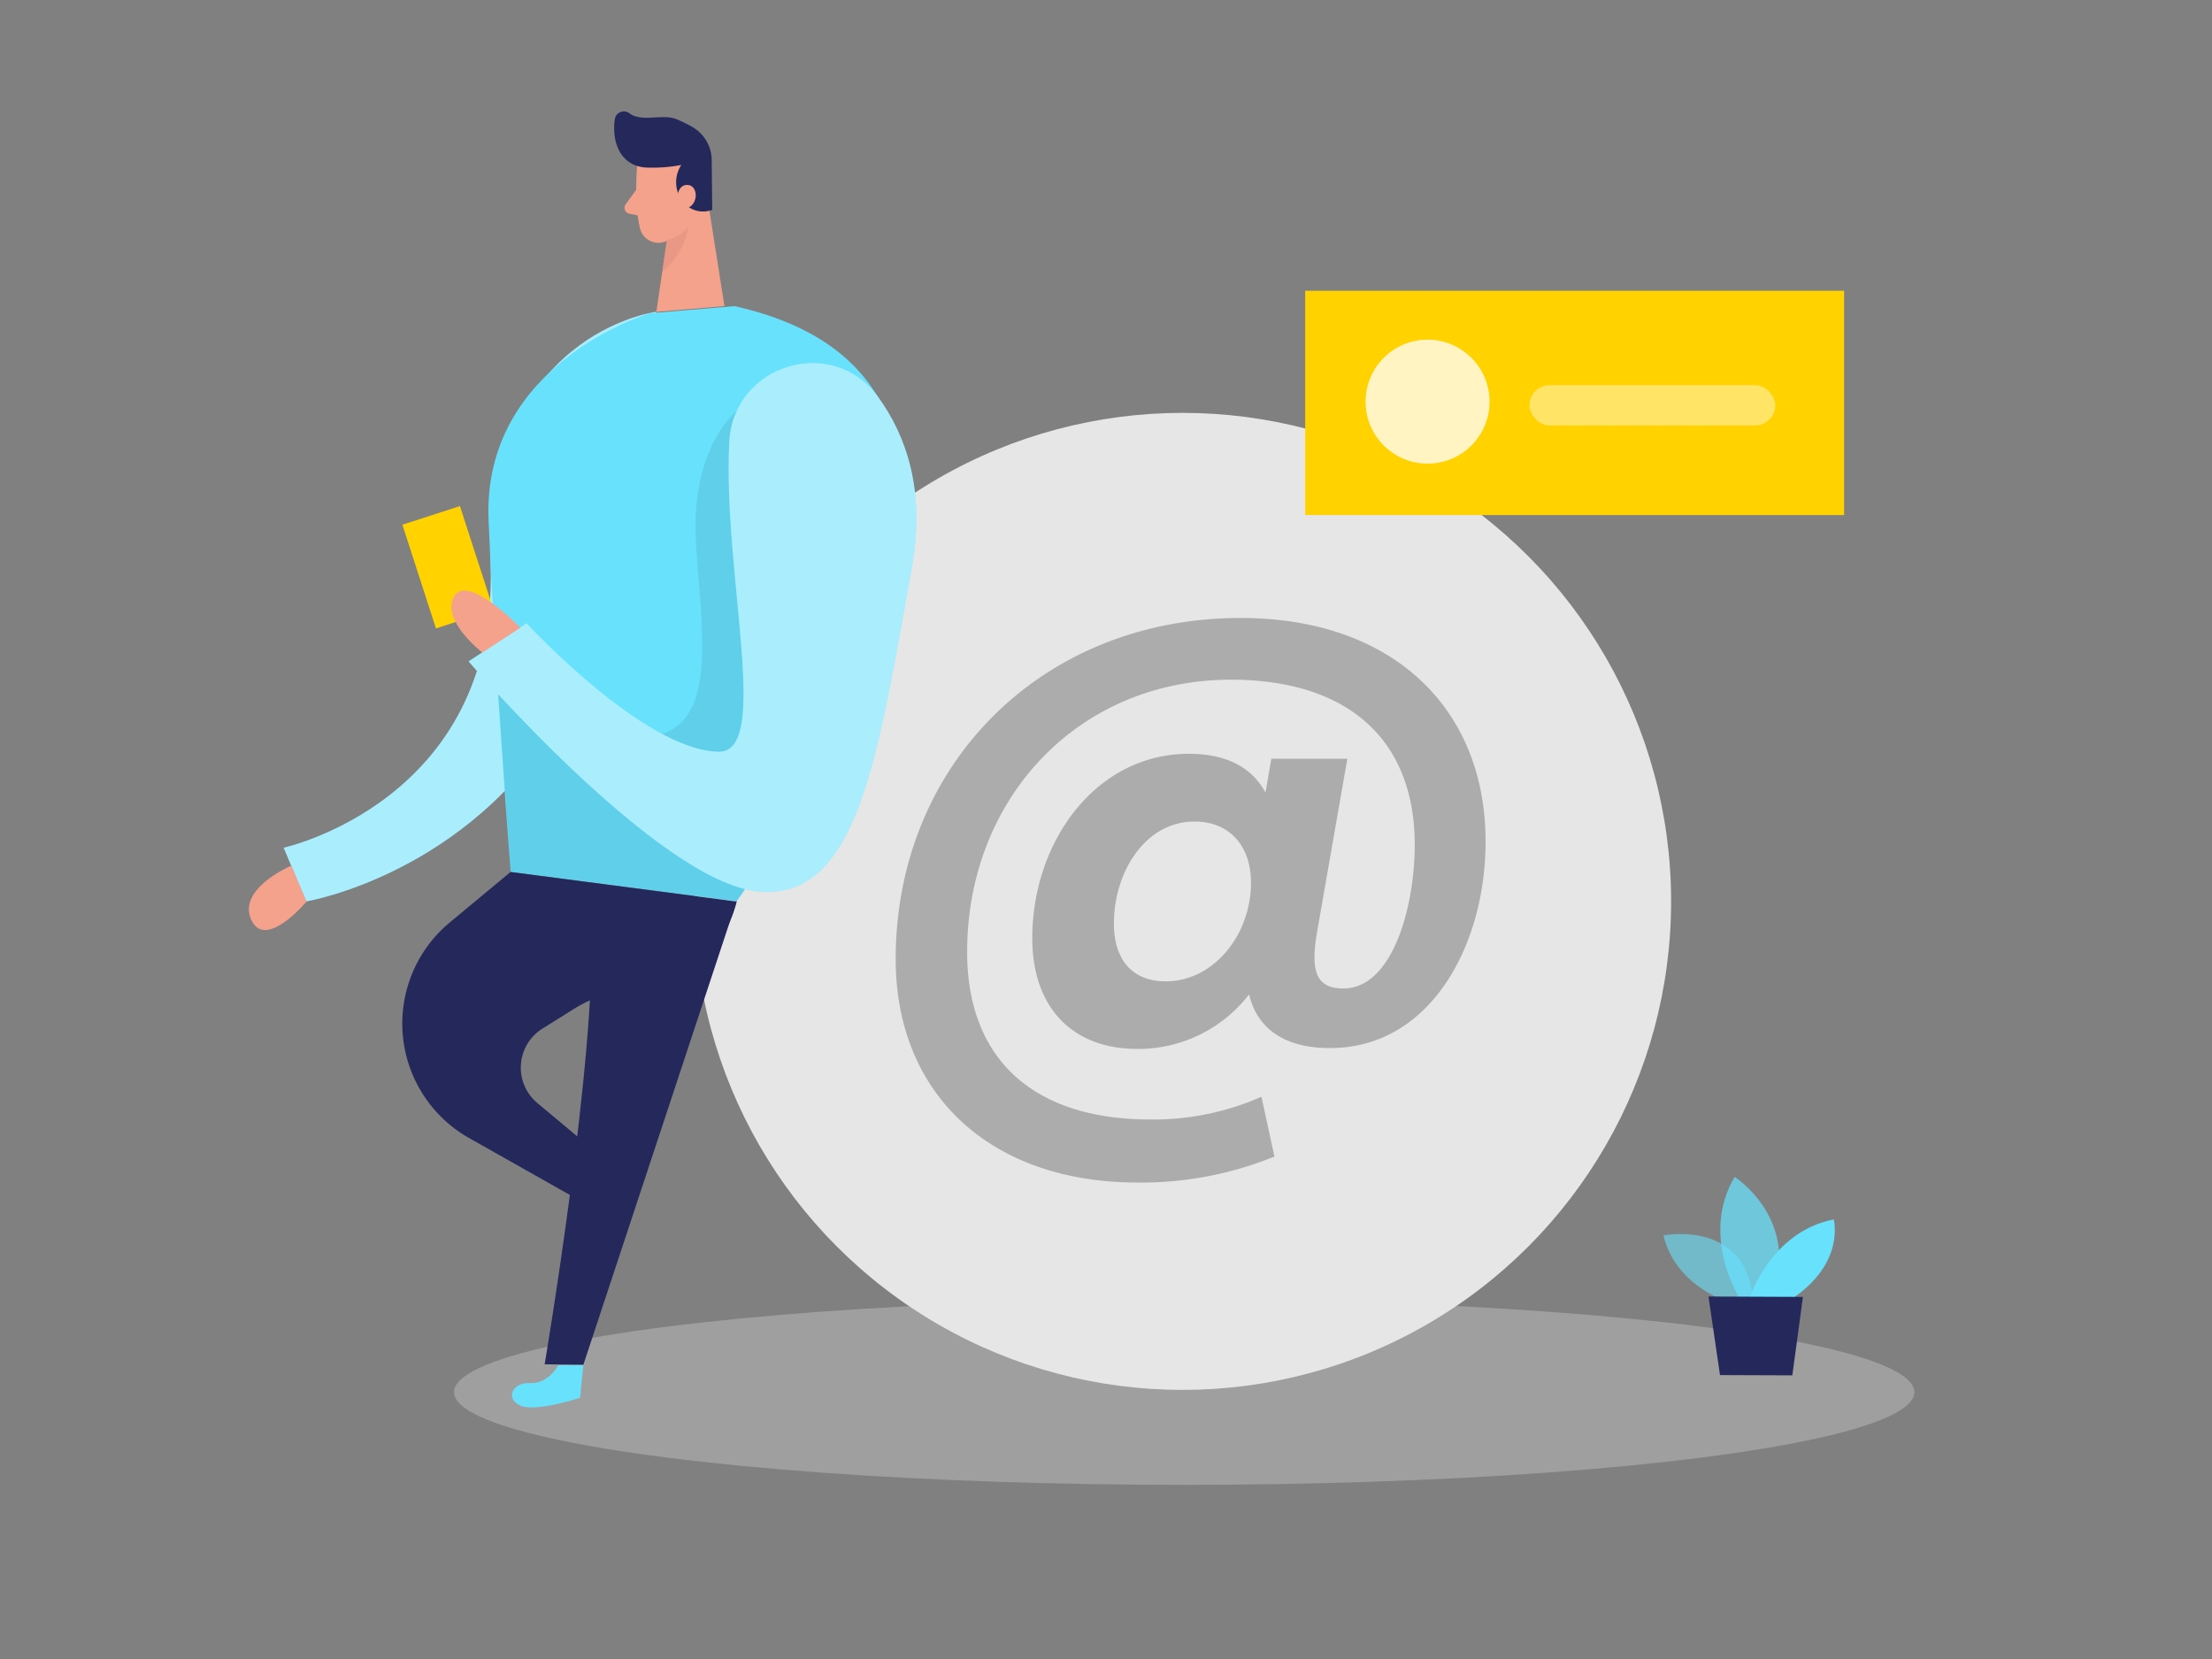 <svg id="Layer_1" data-name="Layer 1" xmlns="http://www.w3.org/2000/svg" viewBox="0 0 400 300"><rect x="0" y="0" width="400" height="300" fill="#808080" stroke="none"/><path d="M118.68,56.39s-31.05,3.88-29.94,46.18S51.3,153.3,51.3,153.3L55.38,163s29.36-4.88,46.22-33.48S118.68,56.39,118.68,56.39Z" fill="#68e1fd"/><path d="M118.68,56.39s-31.05,3.88-29.94,46.18S51.3,153.3,51.3,153.3L55.38,163s29.36-4.88,46.22-33.48S118.68,56.39,118.68,56.39Z" fill="#fff" opacity="0.44"/><ellipse cx="214.14" cy="251.74" rx="132.04" ry="16.77" fill="#e6e6e6" opacity="0.3"/><path d="M100.94,246.9s-1.79,3.39-5.06,3.2-4.56,2.84-1.78,4.08,10.8-1.42,10.8-1.42l.59-5.94Z" fill="#68e1fd"/><circle cx="213.85" cy="163" r="88.34" fill="#e6e6e6"/><g opacity="0.61"><path d="M225.88,179.81a25.28,25.28,0,0,1-20.21,9.87c-12,0-19-7.75-19-20,0-17.51,11.51-33.37,28.31-33.37,6.81,0,11.4,2.47,13.86,7l1.06-6.1h13.74L238.09,169c-.94,6-.47,9.75,4.82,9.75,8.93,0,12.92-14.8,12.92-26,0-18.91-12-29.84-33.24-29.84-27.61,0-47.7,21.5-47.7,49.23,0,19.5,12.1,30.3,33.13,30.3a48.43,48.43,0,0,0,20.09-4.11l2.35,10.81a63.86,63.86,0,0,1-24.79,4.7c-26.43,0-43.7-15.86-43.7-40.41,0-35,26.31-61.68,62.38-61.68,27.61,0,44.29,16.45,44.29,40.41,0,18.8-10,37.36-28.08,37.36C232.22,189.56,227.29,185.92,225.88,179.81ZM216,148.56c-8.93,0-14.57,9.17-14.57,18.45,0,6.11,2.94,10.45,9.4,10.45,8.57,0,15.39-8.34,15.39-17.85C226.23,153.26,222.59,148.56,216,148.56Z" fill="#878787"/></g><path d="M313.28,235.73s-10.24-2.8-12.47-12.33c0,0,15.87-3.21,16.32,13.17Z" fill="#68e1fd" opacity="0.58"/><path d="M314.54,234.71s-7.16-11.31-.86-21.89c0,0,12.07,7.66,6.7,21.92Z" fill="#68e1fd" opacity="0.73"/><path d="M316.38,234.72s3.78-11.95,15.21-14.21c0,0,2.14,7.76-7.4,14.24Z" fill="#68e1fd"/><polygon points="308.95 234.45 311.03 248.66 324.11 248.71 326.03 234.52 308.95 234.45" fill="#24285b"/><rect x="236.02" y="52.58" width="97.45" height="40.56" fill="#ffd200"/><circle cx="258.15" cy="72.63" r="11.21" fill="#fff" opacity="0.76"/><rect x="276.57" y="69.64" width="44.46" height="7.31" rx="3.66" fill="#fff" opacity="0.4"/><path d="M115.21,30s-.6,6.8.53,11.32a3.42,3.42,0,0,0,4.18,2.48c2.27-.6,5.16-2.08,5.93-5.68l2.06-6a6.15,6.15,0,0,0-2.69-6.56C121.38,22.85,115.37,25.85,115.21,30Z" fill="#f4a28c"/><polygon points="127.53 33.26 131 55.35 118.69 56.39 121.11 39.89 127.53 33.26" fill="#f4a28c"/><path d="M116.9,30.3a27.73,27.73,0,0,0,6.3-.47,5.69,5.69,0,0,0,0,6.24,4.64,4.64,0,0,0,5.59,1.87l-.09-8.77a7,7,0,0,0-3.5-6.21,24.85,24.85,0,0,0-2.93-1.43c-2.52-1-6.22.65-8.48-1.06a1.65,1.65,0,0,0-2.61,1.08c-.4,2.66.06,6.86,3.67,8.33A6.64,6.64,0,0,0,116.9,30.3Z" fill="#24285b"/><path d="M122.45,35.87s.06-2.63,2-2.42,1.92,4-.77,4.35Z" fill="#f4a28c"/><path d="M115.05,34.31l-1.91,2.63a1.09,1.09,0,0,0,.68,1.71l2.61.5Z" fill="#f4a28c"/><path d="M120.42,43.48a8.12,8.12,0,0,0,4-2.37s-.18,4.09-4.68,8.12Z" fill="#ce8172" opacity="0.31"/><path d="M132.83,55.36,117.5,56.65S87.12,65.58,88.35,94.14s4,63.54,4,63.54L133.19,163S201.13,70.57,132.83,55.36Z" fill="#68e1fd"/><path d="M133.22,74.32s-8.38,6.47-7.36,23.83,5.14,37.07-12.77,35.06-23-7.7-23-7.7l2.27,32.17L133.19,163l3.69-5.35S163.56,98.49,133.22,74.32Z" opacity="0.08"/><path d="M92.33,157.68l-11,9.13a23.77,23.77,0,0,0,3.53,39l21,11.86,7-5.1L97.19,199.48A8.33,8.33,0,0,1,98.1,186l5.61-3.51A25.47,25.47,0,0,1,114,178.82c6.07-.77,16.21-3.87,19.22-15.79Z" fill="#24285b"/><path d="M131.88,79.88c.72-14,18.66-19.48,26.91-8.1,5.08,7,8.6,17,6.12,30.71-6.12,34-9.7,60.51-27.82,58.72S84.74,119.6,84.74,119.6l10.47-6.9s21.19,23,34.73,23.24C139.54,136.12,130.66,103.78,131.88,79.88Z" fill="#68e1fd"/><rect x="75.54" y="92.71" width="10.94" height="19.71" transform="translate(-27.66 29.95) rotate(-17.94)" fill="#ffd200"/><path d="M131.88,79.88c.72-14,18.66-19.48,26.91-8.1,5.08,7,8.6,17,6.12,30.71-6.12,34-9.7,60.51-27.82,58.72S84.74,119.6,84.74,119.6l10.47-6.9s21.19,23,34.73,23.24C139.54,136.12,130.66,103.78,131.88,79.88Z" fill="#fff" opacity="0.44"/><path d="M87.23,118s-7.52-5.77-5.13-10.11,12,5.62,12,5.62Z" fill="#f4a28c"/><path d="M133.19,163l-27.7,83.79-7-.08s9.45-55.91,8.43-79.4Z" fill="#24285b"/><path d="M52.66,156.54s-9.79,4.16-7.23,9.78,10-3.29,10-3.29Z" fill="#f4a28c"/></svg>